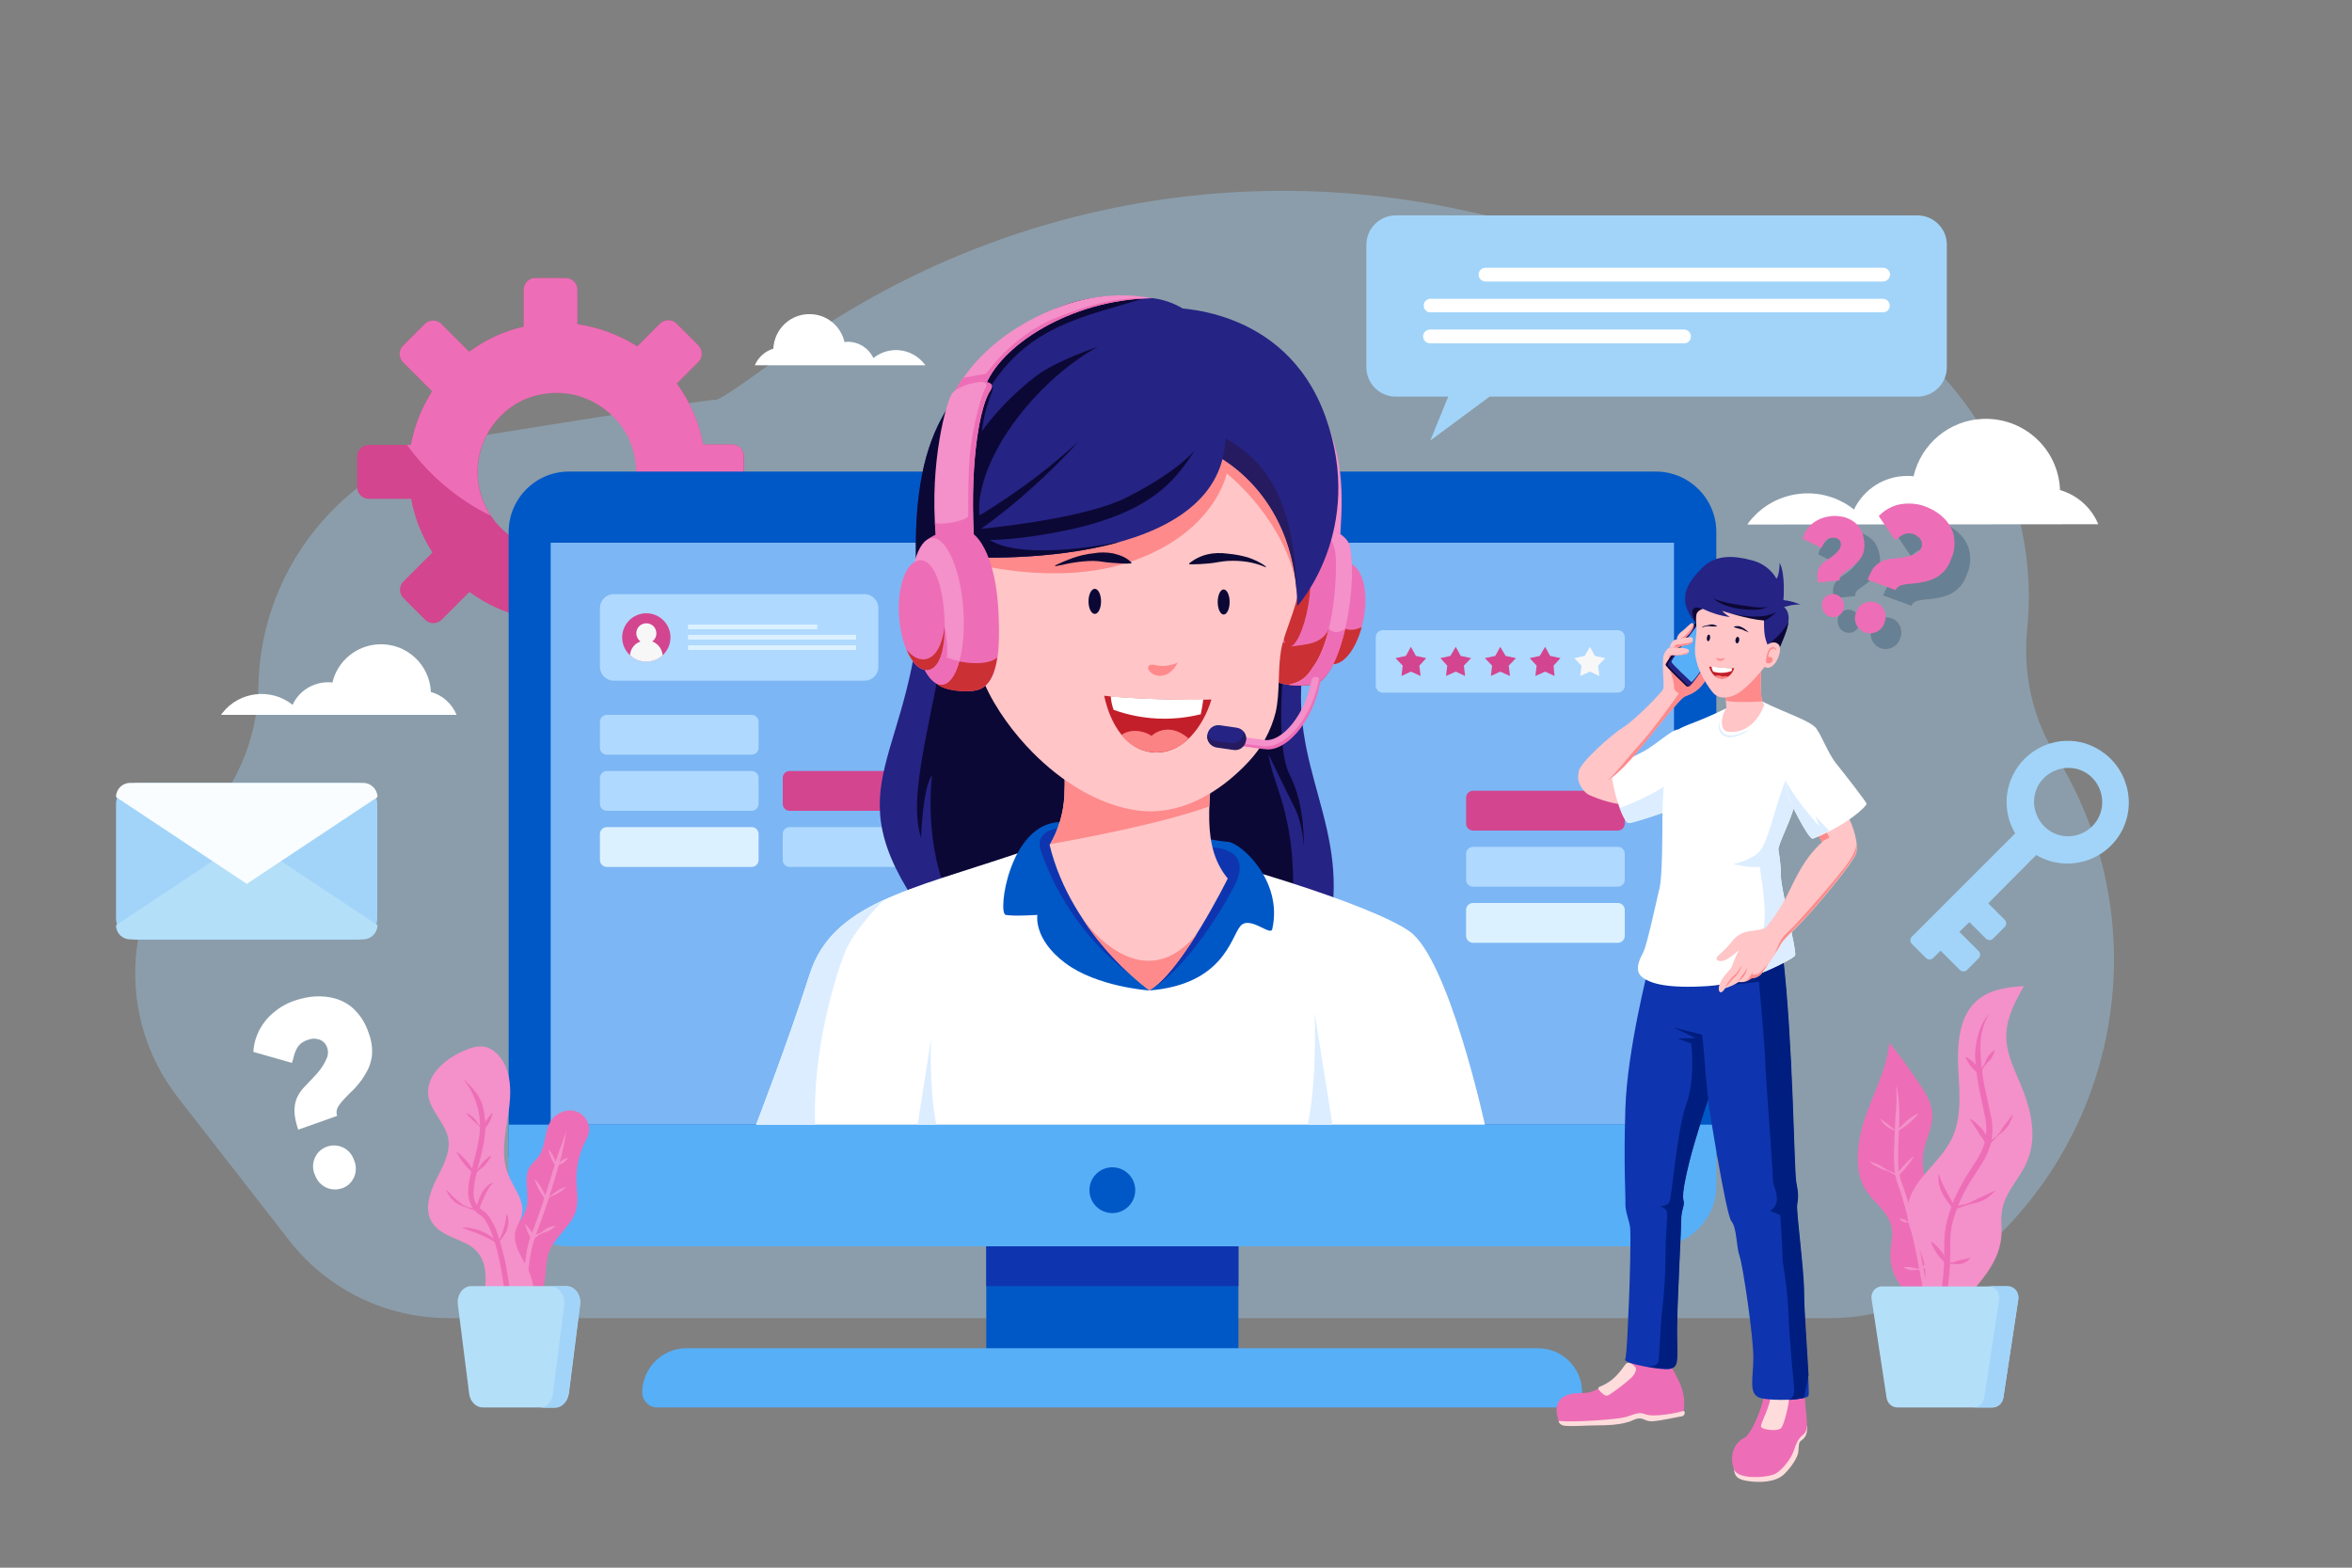 <?xml version="1.0" encoding="utf-8"?>
<!-- Generator: Adobe Illustrator 24.0.1, SVG Export Plug-In . SVG Version: 6.00 Build 0)  -->
<svg version="1.1" id="Layer_1" xmlns="http://www.w3.org/2000/svg" xmlns:xlink="http://www.w3.org/1999/xlink" x="0px" y="0px"
	 viewBox="0 0 750 500" style="enable-background:new 0 0 750 500;" xml:space="preserve">
<rect x="0" y="0" width="750" height="500" fill="#808080" stroke="none"/>
<style type="text/css">
	.st0{opacity:0.35;fill:#A2D4F9;enable-background:new    ;}
	.st1{fill:#FFFFFF;}
	.st2{fill:#D3458F;}
	.st3{fill:#ED6EB6;}
	.st4{fill:#0058C6;}
	.st5{fill:#0E35AF;}
	.st6{fill:#7DB6F4;}
	.st7{fill:#57AFF7;}
	.st8{fill:#AFD9FF;}
	.st9{fill:#F7F7F7;}
	.st10{fill:#DCF1FF;}
	.st11{fill:#252384;}
	.st12{fill:#0C0835;}
	.st13{fill:#DCEDFF;}
	.st14{fill:#FFC5C7;}
	.st15{fill:#FE8A8B;}
	.st16{fill:#F490CA;}
	.st17{fill:#CB3034;}
	.st18{fill:#C31F2A;}
	.st19{fill:#FB8384;}
	.st20{fill:#261B60;}
	.st21{fill:#FFDCDC;}
	.st22{fill:#001E7F;}
	.st23{opacity:0.25;}
	.st24{fill:#00264F;}
	.st25{fill:#B4DFF9;}
	.st26{fill:#A2D4F9;}
	.st27{fill:#FAFDFF;}
</style>
<title>bn_con3</title>
<g>
	<g id="OBJECTS">
		<path class="st0" d="M56.7,350l35.5,45.6c12.2,15.7,30.9,24.8,50.8,24.8h440.8c16.6,0,32.5-6.4,44.5-17.8l7.6-7.2
			c42.2-40.3,50.4-104.6,19.8-154.2l0,0c-7.5-12-10.7-26.2-9.3-40.3l0,0c5.3-52.6-29.6-100.9-81.3-112.2l-98.4-21.6
			c-75.8-16.6-155.1,0.3-217.6,46.4c-11.4,8.4-19.5,14-20.8,14c-2.5-0.1-40.5,6-76.9,11.8c-39.2,6.3-68.3,39.9-69,79.6l0,0
			c-0.3,17.1-7.4,33.3-19.7,45.2l0,0C39.1,287,36.5,324,56.7,350z"/>
		<path class="st1" d="M669.1,167.2c-2.2-5.3-6.7-9.3-12.2-10.9c-0.5-13.1-11.5-23.2-24.6-22.7c-10.6,0.4-19.7,7.9-22.1,18.3
			c-0.7-0.1-1.4-0.1-2.1-0.1c-7.2,0-13.8,4.2-16.9,10.7c-10.2-8.1-25.1-6.5-33.3,3.8c-0.2,0.3-0.5,0.6-0.7,1L669.1,167.2z"/>
		<path class="st1" d="M145.6,228c-1.5-3.6-4.5-6.3-8.2-7.3c-0.4-8.8-7.8-15.6-16.6-15.2c-7.1,0.3-13.2,5.3-14.8,12.2
			c-0.5-0.1-1-0.1-1.4-0.1c-4.8,0-9.3,2.8-11.3,7.2c-6.9-5.5-16.9-4.3-22.3,2.5c-0.2,0.2-0.3,0.4-0.5,0.7H145.6z"/>
		<path class="st1" d="M240.7,116.5c1.1-2.6,3.3-4.5,5.9-5.3c0.3-6.4,5.7-11.3,12-11c5.2,0.2,9.5,3.8,10.7,8.9c0.3,0,0.7-0.1,1-0.1
			c3.5,0,6.7,2,8.2,5.2c5-4,12.2-3.2,16.2,1.8c0.1,0.2,0.3,0.3,0.4,0.5L240.7,116.5z"/>
		<path class="st2" d="M237.2,155.3v-9.8c0-2-1.6-3.7-3.6-3.7c0,0,0,0,0,0h-9.4c-1.3-7.1-4.2-13.7-8.4-19.5l6.9-6.9
			c1.4-1.4,1.4-3.7,0-5.2c0,0,0,0,0,0l-7-7c-1.4-1.4-3.7-1.4-5.2,0c0,0,0,0,0,0l-7.3,7.3c-5.8-3.7-12.3-6.1-19.1-7.1V92.4
			c0-2-1.6-3.7-3.7-3.7l0,0h-9.8c-2,0-3.6,1.7-3.6,3.7v11.8c-6.3,1.4-12.2,4.2-17.4,8l-8.9-8.9c-1.4-1.4-3.7-1.4-5.2,0c0,0,0,0,0,0
			l-7,7c-1.4,1.4-1.4,3.7,0,5.2c0,0,0,0,0,0l9.3,9.3c-3.3,5.2-5.6,11-6.8,17.1h-13.4c-2,0-3.7,1.6-3.7,3.7l0,0v9.8
			c0,2,1.6,3.7,3.7,3.7h0h13.5c1.1,6.1,3.4,11.9,6.8,17.1l-9.3,9.3c-1.4,1.4-1.4,3.7,0,5.2c0,0,0,0,0,0l7,7c1.4,1.4,3.7,1.4,5.2,0
			c0,0,0,0,0,0l8.9-8.9c5.2,3.8,11.1,6.6,17.4,8v11.9c0,2,1.6,3.7,3.6,3.7c0,0,0,0,0,0h9.8c2,0,3.7-1.6,3.7-3.6c0,0,0,0,0,0v-11.1
			c6.8-0.9,13.3-3.4,19.1-7.1l7.3,7.3c1.4,1.4,3.7,1.4,5.2,0c0,0,0,0,0,0l7-7c1.4-1.4,1.4-3.7,0-5.2c0,0,0,0,0,0l-6.9-6.9
			c4.2-5.8,7.1-12.4,8.4-19.5h9.4C235.6,159,237.2,157.4,237.2,155.3C237.2,155.3,237.2,155.3,237.2,155.3z M199,164.1
			c-2.4,3.7-5.7,6.8-9.7,8.8c-2.1,1.1-4.4,1.9-6.7,2.4c-4.4,0.9-8.9,0.6-13.1-0.8c-1.9-0.6-3.8-1.5-5.5-2.7
			c-9.3-5.9-13.7-17.2-10.8-27.9c0.5-1.8,1.1-3.5,2-5.1c2-3.9,5.1-7.3,8.8-9.7c1.7-1.1,3.6-2,5.5-2.6c2.6-0.9,5.4-1.3,8.1-1.3
			c1.7,0,3.4,0.2,5,0.5c2.3,0.5,4.6,1.3,6.7,2.4c3.9,2.1,7.3,5.1,9.7,8.8C204.3,145.1,204.3,155.7,199,164.1L199,164.1z"/>
		<path class="st3" d="M233.6,141.8h-9.4c-1.3-7.1-4.2-13.7-8.4-19.5l6.9-6.9c1.4-1.4,1.4-3.7,0-5.2c0,0,0,0,0,0l-7-7
			c-1.4-1.4-3.7-1.4-5.2,0c0,0,0,0,0,0l-7.3,7.3c-5.8-3.7-12.3-6.1-19.1-7.1V92.4c0-2-1.6-3.7-3.7-3.7l0,0h-9.8
			c-2,0-3.6,1.7-3.6,3.7v11.8c-6.3,1.4-12.2,4.2-17.4,8l-8.9-8.9c-1.4-1.4-3.7-1.4-5.2,0c0,0,0,0,0,0l-7,7c-1.4,1.4-1.4,3.7,0,5.2
			c0,0,0,0,0,0l9.3,9.3c-3.3,5.2-5.6,11-6.8,17.1h-1.2c6.9,9.6,16.1,17.4,26.7,22.6c-0.5-0.8-1-1.5-1.4-2.3
			c-2.9-5.6-3.6-12.1-2-18.2c0.5-1.8,1.1-3.5,2-5.1c2-3.9,5.1-7.3,8.8-9.7c1.7-1.1,3.6-2,5.5-2.6c2.6-0.9,5.4-1.3,8.1-1.3
			c1.7,0,3.4,0.2,5,0.5c2.3,0.5,4.6,1.3,6.7,2.4c3.9,2.1,7.3,5.1,9.7,8.8c5.3,8.3,5.3,19,0,27.3c-1.9,3-4.4,5.5-7.4,7.5
			c11.2-0.6,22.2-3.8,31.9-9.4c0.3-1,0.5-2.1,0.7-3.1h4.2c3.1-2.2,6.1-4.6,8.8-7.2v-6.4C237.2,143.5,235.6,141.8,233.6,141.8
			C233.6,141.8,233.6,141.8,233.6,141.8z"/>
		<rect x="314.5" y="386.9" class="st4" width="80.4" height="52.5"/>
		<rect x="314.5" y="386.9" class="st5" width="80.4" height="23.3"/>
		<path class="st4" d="M181.4,150.4H528c10.6,0,19.3,8.6,19.3,19.3c0,0,0,0,0,0v199.3l0,0H162.2l0,0V169.7
			C162.2,159,170.8,150.4,181.4,150.4z"/>
		<rect x="175.6" y="173.1" class="st6" width="358.2" height="185.6"/>
		<path class="st7" d="M162.2,358.7h385.1l0,0v19.5c0,10.6-8.6,19.3-19.3,19.3l0,0H181.4c-10.6,0-19.3-8.6-19.3-19.3L162.2,358.7
			L162.2,358.7L162.2,358.7z"/>
		<circle class="st4" cx="354.7" cy="379.6" r="7.3"/>
		<path class="st7" d="M499.8,448.9H209.6c-2.7,0-4.8-2.2-4.8-4.8c0,0,0,0,0,0l0,0c0-7.8,6.4-14.1,14.1-14.1h271.5
			c7.8,0,14.1,6.3,14.1,14.1l0,0C504.6,446.8,502.5,448.9,499.8,448.9z"/>
		<path class="st8" d="M440.9,201h75c1.2,0,2.2,1,2.2,2.2v15.5c0,1.2-1,2.2-2.2,2.2h-75c-1.2,0-2.2-1-2.2-2.2v-15.5
			C438.7,202,439.7,201,440.9,201z"/>
		<polygon class="st2" points="449.9,214.2 446.9,215.6 447.3,212.3 445,209.9 448.3,209.2 449.9,206.3 451.5,209.2 454.8,209.9 
			452.6,212.3 453,215.6 		"/>
		<polygon class="st2" points="464.2,214.2 461.1,215.6 461.5,212.3 459.3,209.9 462.5,209.2 464.2,206.3 465.8,209.2 469.1,209.9 
			466.8,212.3 467.2,215.6 		"/>
		<polygon class="st2" points="478.4,214.2 475.4,215.6 475.8,212.3 473.5,209.9 476.8,209.2 478.4,206.3 480.1,209.2 483.4,209.9 
			481.1,212.3 481.5,215.6 		"/>
		<polygon class="st2" points="492.7,214.2 489.6,215.6 490,212.3 487.8,209.9 491,209.2 492.7,206.3 494.3,209.2 497.6,209.9 
			495.4,212.3 495.7,215.6 		"/>
		<polygon class="st9" points="507,214.2 503.9,215.6 504.3,212.3 502,209.9 505.3,209.2 507,206.3 508.6,209.2 511.9,209.9 
			509.6,212.3 510,215.6 		"/>
		<path class="st8" d="M195.7,189.5h80c2.4,0,4.4,2,4.4,4.4v18.8c0,2.4-2,4.4-4.4,4.4h-80c-2.4,0-4.4-2-4.4-4.4v-18.8
			C191.3,191.5,193.3,189.5,195.7,189.5z"/>
		<circle class="st2" cx="206.1" cy="203.3" r="7.7"/>
		<path class="st9" d="M200.9,209c2.9,2.7,7.5,2.7,10.4,0c-0.2-2-1.4-3.7-3.3-4.4c0.8-0.6,1.3-1.5,1.3-2.6c0-1.8-1.4-3.2-3.2-3.2
			s-3.2,1.4-3.2,3.2c0,1,0.5,1.9,1.3,2.6C202.3,205.3,201,207,200.9,209z"/>
		<rect x="219.4" y="199.2" class="st10" width="41.2" height="1.5"/>
		<rect x="219.4" y="202.5" class="st10" width="53.6" height="1.5"/>
		<rect x="219.4" y="205.8" class="st10" width="53.6" height="1.5"/>
		<path class="st8" d="M193.5,228h46.2c1.2,0,2.2,1,2.2,2.2v8.3c0,1.2-1,2.2-2.2,2.2h-46.2c-1.2,0-2.2-1-2.2-2.2v-8.3
			C191.3,229,192.3,228,193.5,228z"/>
		<path class="st8" d="M193.5,245.9h46.2c1.2,0,2.2,1,2.2,2.2v8.3c0,1.2-1,2.2-2.2,2.2h-46.2c-1.2,0-2.2-1-2.2-2.2v-8.3
			C191.3,246.9,192.3,245.9,193.5,245.9z"/>
		<path class="st10" d="M193.5,263.8h46.2c1.2,0,2.2,1,2.2,2.2v8.3c0,1.2-1,2.2-2.2,2.2h-46.2c-1.2,0-2.2-1-2.2-2.2V266
			C191.3,264.8,192.3,263.8,193.5,263.8z"/>
		<path class="st2" d="M251.8,245.9H298c1.2,0,2.2,1,2.2,2.2v8.3c0,1.2-1,2.2-2.2,2.2h-46.2c-1.2,0-2.2-1-2.2-2.2v-8.3
			C249.6,246.9,250.6,245.9,251.8,245.9z"/>
		<path class="st8" d="M251.8,263.8H298c1.2,0,2.2,1,2.2,2.2v8.3c0,1.2-1,2.2-2.2,2.2h-46.2c-1.2,0-2.2-1-2.2-2.2V266
			C249.6,264.8,250.6,263.8,251.8,263.8z"/>
		<path class="st2" d="M469.7,252.2h46.2c1.2,0,2.2,1,2.2,2.2v8.3c0,1.2-1,2.2-2.2,2.2h-46.2c-1.2,0-2.2-1-2.2-2.2v-8.3
			C467.5,253.2,468.5,252.2,469.7,252.2z"/>
		<path class="st8" d="M469.7,270.1h46.2c1.2,0,2.2,1,2.2,2.2v8.3c0,1.2-1,2.2-2.2,2.2h-46.2c-1.2,0-2.2-1-2.2-2.2v-8.3
			C467.5,271.1,468.5,270.1,469.7,270.1z"/>
		<path class="st10" d="M469.7,288h46.2c1.2,0,2.2,1,2.2,2.2v8.3c0,1.2-1,2.2-2.2,2.2h-46.2c-1.2,0-2.2-1-2.2-2.2v-8.3
			C467.5,289,468.5,288,469.7,288z"/>
		<path class="st11" d="M294,185.6c-2.3,57.7-29.1,63.6,0,105.2s129.5,26.9,131.2-4.6s-19.5-50.5-5.6-90S294,185.6,294,185.6z"/>
		<path class="st12" d="M301.5,200.9c-3.4,26.2-12.4,52.1-7.8,66.3c0,0,0.5-16,3.5-19.9c0,0-3,22.5,6.2,40.7s108.1,14.8,108.1,14.8
			s2-20,0-34.4c-2-14.4-5.9-20.1-7-27.8c0,0,6.1,12.6,8.5,17.4c2.4,4.8,2.7,11.9,2.7,11.9s0.6-12.9-4.4-22.7c-5-9.8-2-36.9-0.5-47.5
			s-69.7-23.1-77.5-18.8S301.5,200.9,301.5,200.9z"/>
		<path class="st1" d="M324.4,272.2c-34.4,11.6-59,16-66.2,38.5s-17.1,48-17.1,48h232.4c0,0-11.5-52.9-24.1-61.7s-61.9-23.5-77-26
			S324.4,272.2,324.4,272.2z"/>
		<path class="st13" d="M419.2,323.1c0,0,0.9,21.1-2.2,35.6h7.9L419.2,323.1z"/>
		<path class="st13" d="M296.9,331.4c0,0-0.7,16.2,1.7,27.3h-6L296.9,331.4z"/>
		<path class="st13" d="M269.2,304.3c3-8,12.7-17.3,12.7-17.3c-11.8,5.4-20,12.2-23.7,23.7c-7.1,22.5-17.1,48-17.1,48h18.8
			C259.1,334.8,266.2,312.2,269.2,304.3z"/>
		<path class="st4" d="M366.5,315.9c0,0-16.7-1.1-26.9-8.8s-8.8-15.3-8.8-15.3s-7.4,0.5-10.1,0s1.2-29.1,17.2-29.6
			s49.5,6.1,53.6,6.3s17.7,12.4,14.2,27.8c-0.5,2.5-7.2-4.5-10.2-0.9S390.1,314,366.5,315.9z"/>
		<path class="st5" d="M361,311.3c-13.5-10.1-23.6-24-29.1-39.9c-1.4-4.2,1-6.5,5.4-7.2L361,311.3z"/>
		<path class="st5" d="M367.4,315.4c11.8-7.5,22.6-26,25.9-32.2s3.4-12-6.6-13S367.4,315.4,367.4,315.4z"/>
		<path class="st14" d="M388.1,232.6c-3,24.4-4.8,37.5,3.4,47.6c0,0-14.6,29.6-25,35.6c0,0-24.9-17.8-31.8-46.3
			c2.8-4.8,4.4-10.1,4.7-15.6c0.5-9.3-0.8-25.5-0.8-25.5L388.1,232.6z"/>
		<path class="st15" d="M381.7,297.8c-15.2,18.4-30.9,2.9-36.7-5c5.8,8.9,13.1,16.7,21.5,23.1C371.3,313.1,377,305.4,381.7,297.8z"
			/>
		<path class="st15" d="M339.4,254c-0.3,5.3-1.8,10.5-4.4,15.2c11.3-2,35.5-6.6,50.6-12c0.2-6.7,1.3-14.7,2.5-24.5l-30.2-2.5
			l-19.3-1.3C338.8,231.3,339.9,245.5,339.4,254z"/>
		<path class="st16" d="M427.4,170.4c1-15.4,1.2-29.4-10.8-47.4s-9.5,29.5-9.3,30s10.6,20.6,10.6,20.6L427.4,170.4z"/>
		<path class="st3" d="M420.6,194.8c-1.5,8.9-0.5,16.2,3.8,16.9s8.9-5.9,10.5-14.7s-0.7-16.6-4.9-17.4S422.2,185.9,420.6,194.8z"/>
		<path class="st17" d="M429,200.5l-2.7,1.1l-2.6,7.3c0,0-0.4,0.9-1,2.1c0.5,0.4,1.1,0.7,1.7,0.8c3.8,0.6,7.9-4.5,9.8-11.8
			C430.9,201.6,429,200.5,429,200.5z"/>
		<path class="st3" d="M416.7,167.5c3.3-0.6,12.6,1.9,13.7,6.7c2.4,11-1.6,36.5-9,42.8c-2.7,2.3-10.1,1.8-12.8,1
			c-6.7-2.1-6.8-12.8-4.3-27.1S412.1,168.3,416.7,167.5z"/>
		<path class="st17" d="M429,200.5c-3.4,2.5-5.2,0-5.2,0c-2.3,4.9-6.6,4.9-12,5.7l-3-1.6c0,0-3,2.2-5.7,4.1c0.5,4.9,2.2,8.3,5.6,9.3
			c2.6,0.8,10.1,1.3,12.8-1C424.7,214.2,427.3,207.7,429,200.5z"/>
		<path class="st16" d="M430.4,174.2c-1.1-4.8-10.4-7.3-13.7-6.7c-0.3,0.1-0.6,0.1-0.8,0.2c6-0.4,9.2,3.8,9.9,8.6s0,26.8-7.1,36.4
			c-0.9,1.2-2.5,4.8-7.8,5.6c3.4,0.4,8.4,0.4,10.6-1.5C428.8,210.6,432.9,185.2,430.4,174.2z"/>
		<path class="st3" d="M429,200.5c-3.4,2.5-5.2,0-5.2,0l0,0c-1.1,4.7-2.8,9.2-5.1,12.3c-0.9,1.2-2.5,4.8-7.8,5.6
			c3.4,0.4,8.4,0.4,10.6-1.5C424.7,214.2,427.3,207.7,429,200.5z"/>
		<path class="st17" d="M417.2,192.9c-1.3,7.7-4.1,13.7-6.2,13.4s-2.7-6.9-1.3-14.7s4.1-13.7,6.2-13.4S418.5,185.1,417.2,192.9z"/>
		<path class="st14" d="M313.7,217.5c0.1,0.2,0.2,0.4,0.3,0.7c3.4,7.8,9.4,15.9,15.4,21.9c8.8,8.9,20.7,16.7,33.4,18.4
			c13.6,1.8,26.1-5.7,35.2-15.4c4.3-4.5,7.3-10,8.8-16c1.4-6.4,0.6-13.2,1.7-19.7c0.6-3.5,2-6.8,3.1-10.1
			c3.8-10.5,5.3-21.7,4.2-32.8c-0.5-4.6-1.3-11.1-3.8-15.1c-2.9-4.6-9.5-8.2-13.9-10.9c-14.3-8.9-33.2-12.2-49.4-7.1
			c-16.6,5.2-30.1,18.4-37.1,34.2c-3.3,7.5-5.3,14.8-3.6,22.9C310,198.4,309.7,207.8,313.7,217.5z"/>
		<path class="st15" d="M310.3,179.7c0,0,25.8,7.1,48.5,0s30.5-21.3,32.4-28.7c0,0,18.6,14.6,22.3,36.1c0,0,1.3-38.2-10.6-42.9
			s-36.7-11-39.4-8.5s-48.8,28.8-48.8,28.8L310.3,179.7z"/>
		<path class="st12" d="M336.5,180.3c1.9-0.9,3.8-1.7,5.8-2.4c2-0.7,4.1-1.2,6.2-1.4c2.1-0.4,4.3-0.4,6.5,0c3.1,0.8,4.3,1.5,5.8,2.9
			l-0.1,0.3c-1.1,0.1-2.1,0.1-3.2,0l-3-0.2c-2-0.1-3.9-0.6-5.9-0.6c-2,0-4,0.2-6,0.5c-2,0.3-4,0.8-6.1,1.2L336.5,180.3z"/>
		<path class="st12" d="M403.6,180.9c-1.9-0.8-3.9-1.4-5.9-1.7c-2-0.3-4-0.4-6.1-0.3c-2,0.1-4,0.6-6,0.8c-2.1,0.2-4.2,0.3-6.3,0.3
			l-0.1-0.3c1.7-1.4,3.7-2.4,5.9-2.9c2.1-0.5,4.4-0.5,6.5-0.2c2.2,0.2,4.3,0.6,6.4,1.2c2,0.7,4,1.6,5.7,2.9L403.6,180.9z"/>
		<ellipse class="st12" cx="349.1" cy="191.8" rx="2" ry="4"/>
		<ellipse class="st12" cx="390.2" cy="192" rx="1.9" ry="4"/>
		<path class="st15" d="M375.6,211c-0.5,1.5-1.6,2.8-2.9,3.7c-1.4,0.9-3.1,1.1-4.6,0.5c-2.4-1-3-3.8,0.2-3.1
			c1.2,0.3,2.5,0.4,3.8,0.2C372.8,212.2,375.4,211.8,375.6,211z"/>
		<path class="st18" d="M352.1,221.9c8.1,1.1,27.8,1.5,34.2,1.2c-2.6,8.7-9.1,17.2-17.9,16.9C359.3,239.7,354,231,352.1,221.9z"/>
		<path class="st19" d="M379,235.5c-6.8-5.8-11.8-0.8-11.8-0.8c-1.5-1.1-5.9-2.8-9.6-0.3c2,2.6,4.8,4.4,7.9,5.2c1,0.1,2,0.3,3,0.4
			C372.5,240,376.3,238.4,379,235.5z"/>
		<path class="st1" d="M354.2,222.1c0.1,1.5,0.4,2.9,0.9,4.3c8.9,3.2,18.6,3.7,27.8,1.4c0.3-1.5,0.6-3.1,0.8-4.7
			C376.2,223.3,362.1,222.9,354.2,222.1z"/>
		<path class="st16" d="M404.8,238.8c-0.6,0.1-1.3,0-1.9-0.1l-9.6-1.3l0.4-2.7l9.5,1.3c5.7,0.8,13.1-8.3,15-19
			c0.1-0.7,0.8-1.2,1.5-1.1l0,0c0.8,0.1,1.3,0.8,1.2,1.5c0,0,0,0,0,0C418.9,228.8,411.5,238.3,404.8,238.8z"/>
		<path class="st3" d="M420.6,216.3c0,0.1,0,0.2,0,0.3c-2,11.3-9.4,20.8-16.2,21.4c-0.6,0.1-1.3,0.1-1.9,0l-9.1-1.2l-0.1,0.8
			l9.6,1.3c0.6,0.1,1.3,0.1,1.9,0.1c6.7-0.5,14.1-10.1,16.2-21.4C421.1,217.1,420.9,216.7,420.6,216.3z"/>
		<path class="st11" d="M393.4,239l-5.5-0.8c-1.9-0.3-3.2-2-2.9-3.9c0,0,0,0,0,0l0,0c0.3-1.9,2-3.2,3.9-3c0,0,0,0,0,0l5.5,0.8
			c1.9,0.3,3.2,2,2.9,3.9c0,0,0,0,0,0l0,0C397.1,237.9,395.3,239.3,393.4,239C393.4,239,393.4,239,393.4,239z"/>
		<path class="st20" d="M396.5,233.4c0,0.2,0,0.5,0,0.7l0,0c-0.3,1.9-2,3.2-3.9,2.9l-4.8-0.6c-1.2-0.2-2.3-1-2.7-2.2
			c0,0.1,0,0.2-0.1,0.3l0,0c-0.3,1.9,1.1,3.6,2.9,3.9c0,0,0,0,0,0l5.5,0.8c1.9,0.3,3.6-1.1,3.9-2.9c0,0,0,0,0,0l0,0
			C397.5,235.1,397.2,234.1,396.5,233.4z"/>
		<path class="st11" d="M386,144.3c0,0,27.4,11.5,27.7,49c0,0,21.9-24.1,9-60.3s-50.1-34.8-50.1-34.8L386,144.3z"/>
		<path class="st20" d="M386,144.3c0,0,26.7,11.3,27.6,47.7v-0.6c-0.5-36.8-13.2-46.6-25.8-53.3l-3,2.1L386,144.3z"/>
		<path class="st11" d="M308.8,177.7c0,0,75.5,4.4,81.6-34S377,96.1,367.5,95.1s-28-3.1-43.8,12.2s-33.5,24.6-31.5,74.3L308.8,177.7
			z"/>
		<path class="st12" d="M307.2,167.3c3.3-1.8,6.6-3.7,9.8-5.8s6.3-4.2,9.4-6.4c6.2-4.5,12.1-9.3,17.7-14.5
			c-5.1,5.7-10.6,11.1-16.4,16.2c-2.9,2.6-5.8,5-8.9,7.4c-3,2.4-6.2,4.6-9.4,6.9L307.2,167.3z"/>
		<path class="st12" d="M350.1,110.6c-17.9,9.7-37.6,33-38,52.2c0,0-7.6-7-3.6-17.1s15.7-21.2,22.2-26S350.1,110.6,350.1,110.6z"/>
		<path class="st12" d="M313.3,169.4c-2.4-6.2-0.8-27.4,0-33.4s3-10.6,3.2-11.7s-0.3-1.5-0.3-1.5c12.5-19.2,30.1-21.9,48.1-27.5
			l-1-0.5c-10.1-0.8-25.9-0.7-39.6,12.6c-15.8,15.3-33.5,24.6-31.5,74.3l16.6-4c0,0,25.8,1.5,48.5-4.9
			C332.1,177.7,315.7,175.7,313.3,169.4z"/>
		<path class="st12" d="M381,143.6c-7.4,11.6-16.6,22.3-51.5,27.4c-23.3,3.4-27-1.4-27-1.4s40.7-2.7,57.1-11.1S381,143.6,381,143.6z
			"/>
		<path class="st16" d="M314,123.7c4.5-13.2,27.2-28.2,53.5-28.6c-9.8-1.8-19.9-0.9-29.2,2.6c-15.7,5.8-27,15.4-33.2,26.1
			C298.8,134.6,314,123.7,314,123.7z"/>
		<path class="st3" d="M336.9,101.3c-14.4,5.8-22.4,17.9-22.4,17.9c-0.7,0.1-7.3,1.3-7.4,1.3c-0.7,1.1-1.5,2.2-2.1,3.3
			c-0.2,0.4-0.4,0.7-0.6,1.1c2-0.1,5.1-0.3,5.9,0.1c0.7,0.1,1.4,0.1,2-0.2c1-0.7,1.6-1.1,1.6-1.1c4.5-13.2,27.2-28.2,53.5-28.6
			C358.6,95,351.3,95.5,336.9,101.3z"/>
		<path class="st16" d="M310.5,170.4c-1.2-24.6,2.2-41.4,5.3-45.9c3.1-4.6-9.6-2.6-12.2,1c-1.7,2.3-7.3,21.9-5.2,45.1
			S310.5,170.4,310.5,170.4z"/>
		<path class="st3" d="M313.5,121.8c1.1,0.4,1.4,1,0.6,2.2s-4,11.6-4.8,20.8s-0.4,18.8-0.6,19.9s-8.2,3.1-10.6,2
			c0.1,1.3,0.2,2.6,0.3,3.9c0.1,1.5,0.3,3,0.6,4.5c2.4,0.3,5.8,0.4,8.9,0.4c0.9-1.6,1.8-3.3,2.6-5c-1.2-24.6,2.2-41.4,5.3-45.9
			C317.1,122.6,315.7,121.8,313.5,121.8z"/>
		<path class="st3" d="M308.4,169.2c-3.2-1-12.8,0.6-14.3,5.3c-3.5,10.7-2.2,36.4,4.5,43.4c2.4,2.6,9.9,2.9,12.6,2.3
			c6.9-1.4,8-12,7.1-26.5S312.8,170.5,308.4,169.2z"/>
		<path class="st17" d="M298.5,217.9c2.4,2.6,9.9,2.9,12.6,2.3c4-0.8,6-4.6,6.9-10.5c-3.3,2.9-11.8,1.9-16.1,0
			c0,0,0.7-12.8-1.6-20.1c-2.5,5.6-4.7,11.4-6.5,17.3C294.9,211.7,296.5,215.7,298.5,217.9z"/>
		<path class="st16" d="M307.2,194.4c0.9,12.9-2.2,23.6-6.8,23.9s-9.1-9.9-10-22.8s2.2-23.6,6.8-23.9S306.3,181.5,307.2,194.4z"/>
		<path class="st3" d="M301.3,199.9c0,0-5.9,0.7-8.2,9.7c1.9,5.5,4.6,9,7.3,8.8c2.4-0.2,4.3-3,5.5-7.5c-1.4-0.3-2.7-0.7-4-1.2
			C301.9,209.7,302.5,207.6,301.3,199.9z"/>
		<path class="st3" d="M301.1,196c0.7,9.7-1.1,17.4-5.4,17.7s-8.3-7.3-9-17s2.3-17.7,6.6-18S300.5,186.3,301.1,196z"/>
		<path class="st17" d="M294.7,210.3c-2,0.1-3.9-1-5.6-3.1c1.7,4.1,4.1,6.6,6.6,6.5c3.7-0.3,5.5-6,5.5-13.7
			C300.4,206,298.2,210,294.7,210.3z"/>
		<path class="st14" d="M503.4,246.5c-0.9,3.3,1.9,6.2,2.9,6.8s7.1,3.1,11,3.2s9.5-8,7.5-8.9s-16.1-1.9-17.6-1.9
			C505.8,245.7,504.6,246,503.4,246.5z"/>
		<path class="st1" d="M513.6,244.8c1,9.9,4.4,17.5,5.6,17.7s13.5-4,16.9-5.5c3.4-1.5,0.8-24.7-1.3-24.3s-6.9,4.9-10.8,7
			S513.6,244.8,513.6,244.8z"/>
		<path class="st13" d="M533,248.9c-1.3,2-11.2,7-16.5,8.8c1.1,2.9,2.2,4.7,2.8,4.8c1,0.1,10.2-2.9,14.9-4.7
			C534,254.8,533.6,251.9,533,248.9z"/>
		<path class="st14" d="M503.4,246.1c-0.4,3.9,3.1,4.5,7.4,3.5c4.3-1,11.9-10.5,15.3-14.8s9.7-11.9,10.9-12.6s4-1,6.6-4.9
			s0.1-11.9-0.9-12.9s-10.7,2.2-11.9,3.9s0,10.3-0.4,11.4s-9.1,10-12.7,12.2S503.7,243.3,503.4,246.1z"/>
		<path class="st15" d="M537.4,210.8c1.2-0.5,1.6-3,0.9-2.6s-1.9,0.4-3.6,0.4c-0.8,0-1.5,0-2.3-0.2c-0.1,0.7-0.2,1.3-0.3,2
			C532,210.4,536.2,211.3,537.4,210.8z"/>
		<path class="st15" d="M544.7,211.4c-0.6-1.3-1-2.2-1-2.2l-6.9,6.2c-1.2-1.1-2.4-2-3.7-2.9l-0.7,1c0.9,2,1.4,4.2,1.5,6.4
			c0,0,0.9,1.1,1.5,1.2c0,0-7.7,11-12.6,16.4s-8.2,10-10.4,11.5c4.4-2.4,10.7-10.3,13.7-14.1c3.4-4.3,9.7-11.9,10.9-12.6
			s4-1,6.6-4.9C544.5,215.4,544.9,213.4,544.7,211.4z"/>
		<path class="st12" d="M531.1,212c0,0.6,6,6.2,6.7,6.9c0.2,0.1,0.5,0.1,0.7,0c1.8-1.5,10.3-15.1,10.4-15.5s-4.5-5.1-5.9-6.4
			c-0.4-0.1-0.8-0.1-1.2,0.1C540.2,199.3,531.1,211.2,531.1,212z"/>
		<path class="st11" d="M531.8,212c0,0.6,6,6.2,6.7,6.9s10.9-15,11.1-15.5s-5-5-6.5-6.3c-0.2-0.2-0.5-0.1-0.6,0c0,0,0,0,0,0
			C540.9,199.3,531.8,211.2,531.8,212z"/>
		<path class="st7" d="M533,211.1c0,0.6,5.7,5.8,6.3,6.4s10.2-14,10.4-14.6s-4.7-4.7-6-5.9c-0.2-0.2-0.4-0.1-0.6,0c0,0,0,0,0,0
			C541.4,199.2,532.9,210.3,533,211.1z"/>
		<path class="st14" d="M537.4,203.4c1.1-0.9,2-2,2.6-3.3c0.2-0.7,0.1-1.3-0.4-1.4s-2.3,2-3.2,2.6s-2,2-1.6,2.9s2.2,0.5,2.4,0.4
			S537.4,203.4,537.4,203.4z"/>
		<path class="st15" d="M539.9,198.8c0.3,0.8-2,3.9-3.9,4.8l0.6,0.8l0.7-0.2c0.1-0.3,0.1-0.6,0.1-0.8c1.1-0.9,2-2,2.6-3.3
			C540.1,199.7,540.1,199.2,539.9,198.8z"/>
		<path class="st14" d="M534.8,206.6c1.8-0.9,3.1-0.8,4.1-1.2s1.2-1.8,0.6-2.1s-4.5,0.4-5.5,0.8s-1.7,2.5-1.7,2.5L534.8,206.6z"/>
		<path class="st15" d="M535.7,205.5c-0.4,0.1-0.9,0.1-1.3,0c0,0.4-0.4,0.6-0.8,1.1h1.3c1.8-0.9,3.1-0.8,4.1-1.2
			c0.4-0.2,0.7-0.6,0.8-1C539.3,205.2,536.7,205.3,535.7,205.5z"/>
		<path class="st14" d="M530.8,208.2c0.8,1.3,5.3,0.7,6.3,0.6s1.5-0.7,1.5-1.3c-0.1-1.2-6-1-6.5-0.8S530.8,208.2,530.8,208.2z"/>
		<path class="st15" d="M538.5,207.8c-1.1,0.7-2.4,1.1-3.8,1.1c-0.8,0.1-1.6,0.1-2.4,0c1.6,0.2,3.2,0.1,4.7-0.1
			C537.6,208.7,538.2,208.3,538.5,207.8z"/>
		<path class="st21" d="M552.9,468.6c0.3,2.4,1.2,3.3,4.7,3.8s8.6,0.4,11.3-2.2s4.3-5.6,4.5-6.9s0.1-2.7,0.5-3.4s2.6-1.1,2.3-4.9
			S552.9,468.6,552.9,468.6z"/>
		<path class="st3" d="M575.5,445.8c-0.4-5.3-13-3.3-13-1.1s-3,11-5.9,13.7l0,0c-3.8,1.7-5.2,6-3.7,10.2c1.3,3.5,11,2.7,13.3,1.4
			s4.9-4.9,5.6-6.8l0,0c0.5-1.1,0.8-2.8,1.9-4.3s1.8-1.2,2.3-2.9S575.9,451.1,575.5,445.8z"/>
		<path class="st21" d="M564.7,445.6c-1.2,5.5-3.8,9-3,9.7s5.5,1.4,6.4,0s2.4-7.3,2.4-9.7S564.7,445.6,564.7,445.6z"/>
		<path class="st3" d="M536.9,450.1c0.5-3.4-0.1-6.8-1.7-9.9c-2-4-1.9-4.3-4.2-4.7s-10.8-1.6-10.8-1.6c-1.3,2.9-3.6,5.3-6.4,6.7
			c-5,2.7-6,3.7-9.3,3.7s-10.3,0.4-7.5,8.9c0,0,2.3,1,7.9,0.9s11.4-0.5,13.5-1.3s4.2-1.2,5.4-0.7s5.3,0.3,7.5,0
			C533.3,451.8,535.2,451,536.9,450.1z"/>
		<path class="st21" d="M510.1,442.3c-0.3,0.1-0.5,0.4-0.4,0.7c0,0.1,0,0.1,0.1,0.2c0.7,1,2.1,2.2,2.8,1.9c0.9-0.3,5.2-3.5,7.4-5.5
			c1-0.9,2.1-2.6,1.5-3.5s-2.1-1.8-2.8-1.3s-1.9,2.9-4.5,5.1C513,440.9,511.6,441.7,510.1,442.3z"/>
		<path class="st21" d="M497,453.2c5.6,0.5,18.5-0.5,21.2-1.2s4.1-1.9,6.6-0.9s10.3-0.5,11.6-1s0.9,1.5,0,1.6s-6.5,1.4-9.4,1.6
			s-3-1.9-6.4-0.3s-9,1.6-11.5,1.6s-9.5,0.5-10.8,0S497,453.2,497,453.2z"/>
		<path class="st5" d="M561.4,445.9c3.8,1,14.8,0.7,15.3-0.8s-1.5-25.2-1.5-32.7s-2.6-26.2-2.2-28.2s0.4-3.6-0.3-7.1
			s-1-44.8-4.3-72.6l-42.7,4c0,0-6.8,26.3-7.4,44.9s0.1,27.6,0,30.3s1.2,5.5,1.5,7.7s-0.1,18.5-0.4,24.3s-0.6,16.6-1.2,17.9
			s12.9,3.8,14.7,2.9s1.8-1.1,1.8-10.6s1.3-32.3,1.3-36.3s1.3-4.8,0.7-6.8s1.5-11.1,3.5-17.9s4.4-14.1,4.4-14.1s5.7,36.5,7.5,38.7
			s1.5,7.9,2.6,11.1s4.4,25.6,4.4,32.3S557.4,444.8,561.4,445.9z"/>
		<path class="st22" d="M570.5,446.5c1.6-0.1,3.2-0.3,4.7-0.6c0.5-2,0.9-4.4,1.5-7.3c-0.4-8-1.4-21-1.4-26.3
			c0-7.5-2.6-26.2-2.2-28.2s0.4-3.6-0.3-7.1s-1-44.8-4.3-72.6l-8.6,0.8l-25.2,9.5c8.8,0.1,17.5-0.4,26.2-1.6c0,0,2,22.3,2,25.5
			s2.4,34,2.4,36.8s1.1,3.6,1.3,6.7c0.2,1.7-0.7,3.3-2.2,4.1c0,0,3.3,1.1,3.3,1.6s0.7,9.4,0.7,12.8s1.5,8.1,1.9,18.4
			s1.8,22.5,1.8,23.8S572.2,445.6,570.5,446.5z"/>
		<path class="st22" d="M542.8,330l-9.2-2.3l7.1,3.4l-5.8,0.1l4.4,1.6c0,0,1.4,11.4-1.5,19.1c-3.1,8.4-4.6,29.9-5.5,31.5
			s-3.4,1.3-3.4,1.3s2.6,0.3,2.7,2.2s-0.5,7.3-0.5,12.9c0,6.2-0.4,12.3-1.1,18.5c-0.5,3.8-0.8,13.2-1.1,15.6s-4,1.9-4,1.9l0,0
			c1.8,0.3,3.6,0.6,5.4,0.7c5.7,0.5,4.5-1.6,4.5-12.7c0.1-10.3,1.3-30.7,1.3-34.4c0-4,1.3-4.8,0.7-6.8s1.5-11.1,3.5-17.9
			s4.4-14.1,4.4-14.1s-1-9.3-1.1-11.5S542.8,330,542.8,330z"/>
		<path class="st1" d="M550.5,225.9c-9.9,4.8-11.4,4.6-15.7,6.9s-4.7,25.3-4.7,28.9s0,17.7-0.9,21.5s-4,18.1-5.1,20.3
			s-3.2,5.9-0.5,8.1s8.3,3.7,21.1,2.9s27-8.6,27.7-9.7s-4.5-21.2-4.5-25.1c0-2.8-0.3-5.7-0.8-8.5c-0.3-1.8,4.4-10.1,5.4-15.5
			c1-5.3,7.9-20.1,7-22.8s-10.8-5.7-17.4-9.1S550.5,225.9,550.5,225.9z"/>
		<path class="st13" d="M548.2,229.8c0,0.6,0,1.2,0.1,1.7c0.1,0.6,0.3,1.1,0.6,1.6c0.6,0.9,1.6,1.5,2.8,1.5c1.1,0,2.3-0.2,3.3-0.7
			c1.1-0.4,2.1-0.9,3.2-1.4c-0.5,0.3-1,0.7-1.5,1s-1,0.6-1.6,0.8c-1.1,0.5-2.3,0.8-3.5,0.8h-0.5l-0.5-0.1c-0.9-0.2-1.7-0.8-2.2-1.7
			C548,232.2,547.9,231,548.2,229.8z"/>
		<path class="st13" d="M572.4,304.7c0.7-1.1-4.5-21.2-4.5-25.1c0-2.8-0.3-5.7-0.8-8.5c-0.3-1.8,4.4-10.1,5.4-15.5
			c0.3-1.2,0.6-2.4,1-3.5l-4.1-3.2c-3,7-5.5,19.3-8.1,22.4s-8.6,4.3-8.6,4.3s5.8,1.4,8.4,0.8c0,0,1.9,10.8,1.6,16.2
			s-1.4,13.4-1.6,14.5c0,0.4-0.1,1.8-0.1,3.5C567.3,308,572,305.3,572.4,304.7z"/>
		<path class="st14" d="M561.6,214c-0.3,5.7-0.2,9.6,1,10.7c0,0-2.9,9.5-11.5,8.7c-2.9-0.3-2.3-5.2-0.6-7.5l-0.4-7L561.6,214z"/>
		<path class="st15" d="M562,223.7L562,223.7c-0.6-1.8-0.6-5.2-0.4-9.7l-11.5,4.9l0.2,4.5l0,0C552.3,224.3,562,223.7,562,223.7z"/>
		<path class="st14" d="M589.1,260.2c1.7,2.6,3.8,9.2,2.7,12.2s-12.2,16.4-17.1,21.5s-6,5.8-6.9,7.5s-5.3,8.4-6.4,9.5
			c-0.8,0.7-1.9,1.1-2.9,1.1c-1.1,1-2.6,1.4-4.1,1.2c-1.3,0.9-2.8,1.5-4.3,2c0,0-0.7,1.2-1.3,1.3s-1.3-1.1,0-3.6s3.2-3.5,3.6-5.1
			c0.6-1.6,1.3-3.2,2.1-4.8c0,0-3.4,3.3-5.4,3.5s-2.2-1-1-1.9c1.5-1.3,2.9-2.7,4.1-4.2c1.3-1.9,3.4-3.1,5.7-3.4
			c2.5-0.3,4.3-0.6,5-1.1s4.3-5.1,6.9-10.2s5.1-11.5,11.2-17.1l-2.2-4.4L589.1,260.2z"/>
		<path class="st15" d="M550.2,314.9c0.6-1.4,1.5-2.6,2.6-3.6l0.4-0.4c0.1-0.1,0.3-0.3,0.4-0.3c0.2-0.3,0.4-0.6,0.6-0.9
			c0.4-0.6,0.8-1.3,1.2-1.9c-0.2,0.7-0.5,1.4-0.9,2.1c-0.2,0.3-0.4,0.7-0.6,1c-0.1,0.1-0.3,0.3-0.4,0.4l-0.4,0.4
			c-0.5,0.5-1,1-1.5,1.6S550.6,314.4,550.2,314.9z"/>
		<path class="st15" d="M554.4,312.8c0.4-0.7,0.9-1.4,1.4-2s0.9-1.3,1.3-2.1c-0.1,0.9-0.4,1.7-0.9,2.4
			C555.8,311.8,555.2,312.3,554.4,312.8z"/>
		<path class="st15" d="M556.4,313.1c0.7-0.2,1.4-0.6,2-1c1.1-0.1,2.1-0.5,2.9-1.2c0.9-1.1,1.8-2.2,2.5-3.4c0,0-1.3,1.3-2.2,2.3
			c-0.7,0.9-1.8,1.2-2.9,1l0.3-1.3C559.2,309.4,557.8,312.4,556.4,313.1z"/>
		<path class="st15" d="M592,269.1c-0.2,1.3-0.2,2.2-2.3,5.5c-2.3,3.7-16,19.3-19,22.1s-2.9,3.1-4.8,7.6c0.8-1.3,1.5-2.4,1.8-3
			c0.9-1.6,2-2.5,6.9-7.5s15.9-18.5,17.1-21.5C592,271.3,592.1,270.2,592,269.1z"/>
		<path class="st15" d="M582.5,265.5l0.9,1.7c-0.9,0.3-1.8,0.8-2.5,1.4l-1.7-3.4L582.5,265.5z"/>
		<path class="st1" d="M571.1,256.2c-2.3-5.1-2.7-13.5,0-17.9s7.3-6,8.3-5.4s3.5,7.4,6.1,10.6s9.5,12.1,9.7,12.8s-6,6.8-17.1,11.2
			C576.8,268,571.1,256.2,571.1,256.2z"/>
		<path class="st13" d="M578.8,260.2l1.5,3.5c0,0-7.8-8.5-10.9-14.8c0.2,2.5,0.8,5,1.7,7.3c0,0,5.7,11.8,7,11.2
			c1.9-0.8,3.6-1.6,5.2-2.4L578.8,260.2z"/>
		<path class="st11" d="M567.5,206.5c2-4.9,4.5-10.1,1.4-12.9c0,0,3.5-1.1,5.3-0.7c-1.7-0.8-3.6-1.3-5.5-1.5c0,0,0.7-8.3-1.2-11.9
			c0,0,0,3.6-1,5.1c-1.7-3-4.6-5.1-7.9-5.9c-5.9-1.6-11.7-1.8-15.8,2.4s-8.9,9.6-2,17.7c5.1,5.9,12.3,9.7,20,10.8
			C564.7,210.2,567.5,206.5,567.5,206.5z"/>
		<path class="st12" d="M546.4,190.9c1.4,0.6,2.8,1,4.2,1.3c1.4,0.3,2.9,0.6,4.3,0.8s2.9,0.4,4.4,0.6c1.5,0.2,3,0.2,4.4,0
			c-1.4,0.6-2.9,0.9-4.5,0.9c-1.5,0-3-0.1-4.5-0.3c-1.5-0.2-3-0.6-4.4-1.1C548.9,192.6,547.5,191.9,546.4,190.9z"/>
		<path class="st12" d="M562.4,198c1.6-0.4,4.2-2.9,4.2-2.9s-2.7,1.9-8.3,1.5c-3.1-0.2-6.2-0.7-9.3-1.5c0,0,5.8,3.4,7.9,3.9
			S562.4,198,562.4,198z"/>
		<path class="st12" d="M542.9,194.3c-2.6-1.3-3.3,0-3.3,1.1c0.2,1.2,0.6,2.4,1.2,3.4L542.9,194.3z"/>
		<path class="st12" d="M570.3,198.4c-2.1,4.1-6.7,7.3-6.7,7.3s-1.8,2.4,0.2,3.4c0.1,0,0.2,0.1,0.3,0.1c1.3-0.6,2.5-1.5,3.4-2.6
			C568.7,203.7,570,200.8,570.3,198.4z"/>
		<path class="st14" d="M563.6,205.6c0,0,2.1-1.6,3.6,0s-1.3,8.9-4.5,7.1c0,0-5.3,6.8-9,8.7s-6.2,1-7.4-0.4s-5.4-7-5.8-13
			c-0.1-2.1,0.5-6.3,0.5-7.2s-0.5-4.4,0.2-5.4c0.4-0.6,1.1-1,1.8-1.2c2.7,1.3,5.6,2.2,8.6,2.6c-0.9-0.6-1.8-1.2-2.5-2
			c0,0,7.9,2.7,13.4,3.1c0,1.5,0,3,0.2,4.5C562.9,203.6,563.2,204.6,563.6,205.6z"/>
		<path class="st15" d="M566.5,207.6c-0.2-1.3-1.3-1.6-2.2-0.7s-1.3,4-1.1,4.4s1.7,0.4,2-0.5s-0.5-1.5-1.3-1.2
			c-0.1-0.8,0.2-1.6,0.6-2.2c0.8-0.9,1.4-0.5,1.6-0.3S566.5,207.6,566.5,207.6z"/>
		<path class="st12" d="M557.6,201.7c-0.3-0.3-0.6-0.6-1-0.9c-0.3-0.3-0.7-0.5-1.1-0.7c-0.4-0.2-0.8-0.4-1.3-0.4
			c-0.4,0-0.9,0-1.3,0.2v0.1c0.2,0.1,0.4,0.2,0.6,0.2l0.6,0.2c0.4,0.1,0.8,0.2,1.2,0.3c0.4,0.1,0.8,0.3,1.1,0.5
			C556.9,201.3,557.2,201.6,557.6,201.7L557.6,201.7z"/>
		<path class="st12" d="M542.6,200.2c0.4-0.2,0.8-0.3,1.2-0.4c0.4-0.1,0.8-0.1,1.2-0.1c0.4,0,0.8,0.1,1.2,0.1s0.8,0,1.3,0v-0.1
			c-0.4-0.3-0.8-0.4-1.2-0.5c-0.4-0.1-0.9,0-1.3,0.1c-0.4,0.1-0.9,0.2-1.3,0.3C543.3,199.6,542.9,199.9,542.6,200.2L542.6,200.2z"/>
		<path class="st12" d="M553.4,204.1c0.1-0.6,0.4-1,0.7-1s0.6,0.5,0.5,1.1s-0.4,1-0.7,1S553.3,204.7,553.4,204.1z"/>
		<path class="st12" d="M544.3,203.4c0.1-0.6,0.3-1,0.6-1s0.5,0.5,0.4,1.1s-0.3,1-0.6,1S544.2,204,544.3,203.4z"/>
		<path class="st15" d="M550.1,209.7c-0.9,0.6-2,0.6-2.8,0c0,0.4,0.3,0.8,0.7,1c0.4,0.1,0.9,0.1,1.3-0.1
			C549.7,210.5,549.8,210.1,550.1,209.7z"/>
		<path class="st18" d="M553,213.1c-2.7,0-5.3-0.2-8-0.5c0.5,1.9,1.9,3.8,4,3.8C551,216.5,552.5,214.8,553,213.1z"/>
		<path class="st19" d="M551.1,215.8c-0.6-0.2-1.2-0.2-1.8,0c-0.7-0.4-1.6-0.5-2.5-0.2c0.6,0.6,1.5,0.9,2.3,0.9
			C549.8,216.5,550.5,216.2,551.1,215.8z"/>
		<path class="st1" d="M546.3,214.2c1.9,0.6,4,0.5,5.9-0.2c0-0.3,0.1-0.6,0.1-0.9c-1.9,0-4.9-0.3-6.5-0.5
			C545.8,213.2,546,213.7,546.3,214.2z"/>
		<g class="st23">
			<path class="st24" d="M600.5,189.9c0.4-1,0.9-2,1.4-3c0.6-1,1.4-1.8,2.3-2.4c1.2-0.7,2.6-1.2,4-1.3c0.5-0.1,1.2-0.1,2.2-0.2
				c1-0.1,2-0.3,2.9-0.5c0.9-0.2,1.9-0.5,2.7-1c0.8-0.4,1.4-1.1,1.7-1.9c0.2-0.5,0.2-1.1,0.1-1.7c-0.2-0.6-0.5-1.1-0.9-1.5
				c-0.5-0.4-1-0.8-1.6-1c-0.8-0.3-1.7-0.4-2.5-0.2c-0.7,0.2-1.4,0.5-2,1c-0.6,0.4-1.1,0.8-1.5,1.1l-5.2-7.7c1.2-1.3,2.7-2.3,4.3-3
				c1.6-0.7,3.4-1,5.2-1c1.9,0,3.8,0.3,5.5,1c1.5,0.6,2.9,1.3,4.2,2.3c1.3,1,2.5,2.2,3.3,3.5c0.9,1.4,1.5,3,1.6,4.7
				c0.2,2-0.1,4-0.9,5.9c-0.3,0.9-0.7,1.7-1.2,2.6c-0.5,0.8-1,1.5-1.7,2.1c-0.7,0.6-1.4,1.2-2.2,1.6c-0.9,0.5-1.9,0.8-2.9,1.1
				c-1.4,0.3-2.8,0.6-4.2,0.7c-1.2,0.1-2.4,0.2-3.6,0.5c-0.9,0.2-1.7,0.8-2,1.6L600.5,189.9z M596.8,200.5l0.2-0.5
				c0.9-2.5,3.7-3.7,6.2-2.8c0,0,0,0,0,0l0,0c2.5,0.9,3.7,3.7,2.8,6.2l-0.2,0.5c-0.9,2.5-3.7,3.7-6.2,2.8l0,0
				C597.1,205.7,595.9,203,596.8,200.5z"/>
			<path class="st24" d="M584.7,190.8c-0.1-0.8-0.2-1.6-0.2-2.4c0-0.8,0.2-1.6,0.6-2.3c0.5-0.9,1.2-1.7,2.1-2.2
				c0.3-0.2,0.7-0.5,1.3-0.9c0.6-0.4,1.2-0.9,1.7-1.3c0.5-0.5,1-1,1.4-1.6c0.3-0.5,0.5-1.2,0.4-1.8c-0.1-0.4-0.2-0.8-0.5-1.1
				c-0.3-0.3-0.7-0.5-1.1-0.6c-0.4-0.1-0.9-0.1-1.4-0.1c-0.6,0.1-1.2,0.3-1.7,0.8c-0.4,0.4-0.7,0.8-0.9,1.3
				c-0.2,0.5-0.4,0.9-0.6,1.2l-6-3c0.3-1.2,0.9-2.4,1.7-3.4c0.8-1,1.8-1.8,2.9-2.4c1.2-0.7,2.5-1.1,3.9-1.3c1.2-0.2,2.3-0.2,3.5,0
				c1.2,0.1,2.3,0.5,3.4,1.1c1.1,0.6,2,1.4,2.7,2.4c0.8,1.2,1.3,2.6,1.5,4.1c0.1,0.7,0.2,1.4,0.1,2.1c0,0.7-0.1,1.3-0.3,1.9
				c-0.2,0.6-0.5,1.2-0.9,1.8c-0.4,0.6-0.9,1.2-1.5,1.7c-0.8,0.7-1.6,1.3-2.4,1.9c-0.7,0.5-1.5,1-2.1,1.6c-0.5,0.4-0.8,1.1-0.7,1.8
				L584.7,190.8z M586.1,198.9l-0.1-0.4c-0.3-1.9,1-3.7,2.9-4c0,0,0,0,0,0l0,0c1.9-0.3,3.7,1,4,2.9c0,0,0,0,0,0l0.1,0.4
				c0.3,1.9-1,3.7-2.9,4c0,0,0,0,0,0l0,0C588.2,202.1,586.4,200.8,586.1,198.9C586.1,198.9,586.1,198.9,586.1,198.9z"/>
		</g>
		<path class="st3" d="M595.5,184.9c0.4-1,0.9-2,1.4-3c0.6-1,1.4-1.8,2.3-2.4c1.2-0.7,2.6-1.2,4-1.3c0.5-0.1,1.2-0.1,2.2-0.2
			c1-0.1,2-0.3,2.9-0.5c0.9-0.2,1.9-0.5,2.7-1c0.8-0.4,1.4-1.1,1.7-1.9c0.2-0.5,0.2-1.1,0.1-1.7c-0.2-0.6-0.5-1.1-0.9-1.5
			c-0.5-0.4-1-0.8-1.6-1c-0.8-0.3-1.7-0.4-2.5-0.2c-0.7,0.2-1.4,0.5-2,1c-0.6,0.4-1.1,0.8-1.5,1.1l-5.2-7.7c1.2-1.3,2.7-2.3,4.3-3
			c1.6-0.7,3.4-1,5.2-1c1.9,0,3.8,0.3,5.5,1c1.5,0.6,2.9,1.3,4.2,2.3c1.3,1,2.5,2.2,3.3,3.5c0.9,1.4,1.5,3,1.6,4.7
			c0.2,2-0.1,4-0.9,5.9c-0.3,0.9-0.7,1.7-1.2,2.6c-0.5,0.8-1,1.5-1.7,2.1c-0.7,0.6-1.4,1.2-2.2,1.6c-0.9,0.5-1.9,0.8-2.9,1.1
			c-1.4,0.3-2.8,0.6-4.2,0.7c-1.2,0.1-2.4,0.2-3.6,0.5c-0.9,0.2-1.7,0.8-2,1.6L595.5,184.9z M591.8,195.5l0.2-0.5
			c0.9-2.5,3.7-3.7,6.2-2.8c0,0,0,0,0,0l0,0c2.5,0.9,3.7,3.7,2.8,6.2l-0.2,0.5c-0.9,2.5-3.7,3.7-6.2,2.8l0,0
			C592.1,200.7,590.9,198,591.8,195.5z"/>
		<path class="st3" d="M579.7,185.8c-0.1-0.8-0.2-1.6-0.2-2.4c0-0.8,0.2-1.6,0.6-2.3c0.5-0.9,1.2-1.7,2.1-2.2
			c0.3-0.2,0.7-0.5,1.3-0.9c0.6-0.4,1.2-0.9,1.7-1.3c0.5-0.5,1-1,1.4-1.6c0.3-0.5,0.5-1.2,0.4-1.8c-0.1-0.4-0.2-0.8-0.5-1.1
			c-0.3-0.3-0.7-0.5-1.1-0.6c-0.4-0.1-0.9-0.1-1.4-0.1c-0.6,0.1-1.2,0.3-1.7,0.8c-0.4,0.4-0.7,0.8-0.9,1.3c-0.2,0.5-0.4,0.9-0.6,1.2
			l-6-3c0.3-1.2,0.9-2.4,1.7-3.4c0.8-1,1.8-1.8,2.9-2.4c1.2-0.7,2.5-1.1,3.9-1.3c1.2-0.2,2.3-0.2,3.5,0c1.2,0.1,2.3,0.5,3.4,1.1
			c1.1,0.6,2,1.4,2.7,2.4c0.8,1.2,1.3,2.6,1.5,4.1c0.1,0.7,0.2,1.4,0.1,2.1c0,0.7-0.1,1.3-0.3,1.9c-0.2,0.6-0.5,1.2-0.9,1.8
			c-0.4,0.6-0.9,1.2-1.5,1.7c-0.8,0.7-1.6,1.3-2.4,1.9c-0.7,0.5-1.5,1-2.1,1.6c-0.5,0.4-0.8,1.1-0.7,1.8L579.7,185.8z M581.1,193.9
			l-0.1-0.4c-0.3-1.9,1-3.7,2.9-4c0,0,0,0,0,0l0,0c1.9-0.3,3.7,1,4,2.9c0,0,0,0,0,0l0.1,0.4c0.3,1.9-1,3.7-2.9,4c0,0,0,0,0,0l0,0
			C583.2,197.1,581.4,195.8,581.1,193.9C581.1,193.9,581.1,193.9,581.1,193.9z"/>
		<path class="st3" d="M612,413.8c4.8,0,9-5,8.8-10.9c-0.1-3.8-0.6-7.6-1.7-11.3c-2.4-8.2-7.4-16.2-5.6-24.9
			c0.8-3.6,2.6-6.9,2.7-10.5s-1.8-7-3.7-9.9c-3.1-4.7-6.4-9.3-10-13.7c-0.9,8.2-4.8,15.5-7.5,23.1s-4.1,17-0.3,23.5
			c2.8,4.6,8,7.4,8.6,13.2c0.3,2.4-0.4,4.7-0.5,7.1C602.4,406.3,606.6,412.8,612,413.8L612,413.8z"/>
		<path class="st16" d="M615.9,424.8l-2.1-9.8c-0.5-3.3-1.1-6.6-1.7-9.8c-1.2-6.5-2.6-13-4.4-19.4c-0.5-1.6-0.9-3.2-1.4-4.8
			c-0.3-0.8-0.5-1.6-0.8-2.4s-0.6-1.5-0.8-2.4c-0.4-1.7-0.7-3.4-0.7-5.1c-0.1-1.7-0.1-3.4,0-5c0.1-3.4,0.3-6.7,0.4-10
			c0.4-3.3,0.5-6.6,0.2-9.9c1,3.2,1,6.6,1.1,10c-0.1,3.3-0.3,6.6-0.4,10c0,1.6,0,3.3,0,4.9c0,1.6,0.3,3.2,0.7,4.8
			c0.2,0.7,0.5,1.5,0.8,2.3s0.5,1.6,0.8,2.4c0.5,1.6,1,3.2,1.4,4.8c1.8,6.4,3.2,13,4.4,19.5c0.6,3.3,1.2,6.6,1.7,9.9
			C615.4,418.1,615.7,421.5,615.9,424.8z"/>
		<path class="st16" d="M599.5,356.7c1,0.7,1.8,1.4,2.7,2c0.4,0.3,0.8,0.7,1.3,1.1c0.4,0.4,0.9,0.7,1.4,0.9h-0.2
			c0.5-0.5,1-1.1,1.6-1.6s1.1-1,1.6-1.5c1.1-1,2.4-1.8,3.7-2.5l0.1,0.1c-0.9,1.2-2,2.2-3.1,3.2c-0.6,0.5-1.2,0.9-1.8,1.3
			s-1.3,0.8-1.8,1.2l-0.1,0.1l-0.1,0c-0.5-0.3-1-0.6-1.5-0.8c-0.5-0.2-1-0.5-1.5-0.8C600.8,358.6,600,357.7,599.5,356.7L599.5,356.7
			z"/>
		<path class="st16" d="M596.1,370.3c0.8,0.3,1.6,0.6,2.3,0.9c0.8,0.3,1.5,0.7,2.2,1.2c0.7,0.5,1.4,0.9,2.2,1.2
			c0.8,0.3,1.6,0.6,2.4,0.8l-0.4,0.1c0.8-1,1.6-2.1,2.5-3c0.9-1,1.9-1.9,2.9-2.7l0.1,0.1c-0.7,1.1-1.5,2.2-2.3,3.2
			c-0.8,1-1.7,2-2.7,2.9l-0.2,0.2l-0.2-0.1c-0.8-0.4-1.5-0.9-2.2-1.2c-0.8-0.4-1.5-0.7-2.3-0.9c-0.8-0.3-1.5-0.7-2.3-1.1
			C597.3,371.5,596.7,371,596.1,370.3L596.1,370.3z"/>
		<path class="st16" d="M605.6,388.6c0.7,0.1,1.3,0.2,1.9,0.5c0.3,0.1,0.5,0.4,0.8,0.5c0.3,0.2,0.6,0.2,0.9,0.2l-0.1,0.1
			c0.2-0.4,0.3-0.7,0.6-1.1s0.4-0.7,0.7-1c0.5-0.6,1.1-1.2,1.8-1.6h0.1c-0.3,0.8-0.6,1.5-1.2,2.1c-0.3,0.3-0.5,0.6-0.8,0.9
			s-0.6,0.5-0.9,0.8l-0.1,0.1h-0.1c-0.4-0.1-0.7-0.1-1-0.2c-0.3,0-0.7-0.1-1-0.1C606.6,389.6,606,389.2,605.6,388.6L605.6,388.6z"/>
		<path class="st16" d="M607.1,404.1c0.5,0,0.9,0,1.4,0c0.5,0,0.9,0.1,1.4,0.2c0.5,0.1,0.9,0.2,1.4,0.3c0.5,0,0.9,0,1.4-0.2
			l-0.2,0.1c0.3-0.3,0.6-0.6,0.9-0.9c0.3-0.3,0.6-0.6,1-0.8c0.7-0.5,1.5-0.9,2.3-1.2l0.1,0.1c-0.5,0.7-1.1,1.3-1.8,1.9
			c-0.7,0.5-1.4,1-2.2,1.4l-0.1,0.1l0,0c-0.5-0.1-0.9-0.1-1.4-0.1c-0.5,0-1,0.1-1.4,0.1c-0.5,0-1,0-1.4-0.2
			c-0.5-0.1-0.9-0.3-1.3-0.6L607.1,404.1z"/>
		<path class="st16" d="M616.5,417c3.4,3.5,8.7-0.8,12.1-4.8c4.4-5,9.1-10.8,9.6-18c0.2-2.7-0.3-5.3,0.2-8c0.9-6.1,5.8-10.3,8.1-16
			c3.4-8.2,0.8-17.5-2.5-25.1c-2.1-5-4.6-10.1-4.2-15.9c0.4-5.3,3-10.2,5.6-14.7c-6,0.4-12.9,1.2-17.1,6.9c-4,5.5-4.2,13.4-3.8,20.5
			s1,14.6-2,21c-4,8.7-14,13.8-14.3,23.4c-0.1,4.9,2.4,8.8,4.2,13c1.3,2.9,1.8,6,1.4,9.2c-0.5,3.2,0.3,6.3,2.3,8.1L616.5,417z"/>
		<path class="st3" d="M615.9,431.2c0.4-2.3,0.8-4.6,1.2-7s0.8-4.6,1-7c0.9-4.6,1.6-9.2,1.8-13.8c0.1-2.3,0.1-4.6,0.1-7
			c0-2.4,0.3-4.8,0.9-7.2c0.6-2.3,1.4-4.6,2.3-6.8c1-2.2,2.1-4.3,3.3-6.4c2.4-4.1,5.5-7.7,6.5-12.1c0.5-2.2,0.5-4.4,0.2-6.6
			c-0.4-2.2-0.9-4.5-1.4-6.8c-1.1-4.6-1.8-9.3-2-14.1c0.1-2.4,0.5-4.8,1.2-7.1c0.7-2.3,1.9-4.4,3.4-6.2c-1.2,2-2,4.2-2.5,6.5
			c-0.4,2.3-0.5,4.6-0.3,6.8c0.2,4.6,0.9,9.2,2,13.7c0.5,2.3,1,4.5,1.5,7c0.4,2.4,0.3,4.9-0.2,7.3c-0.6,2.4-1.6,4.6-2.9,6.7
			c-1.3,2-2.6,4-3.8,5.9c-2.4,3.9-4.3,8.2-5.5,12.6c-0.6,2.2-0.8,4.5-0.8,6.8c0,2.3,0,4.7-0.1,7.1c-0.3,4.7-0.9,9.4-1.8,14.1
			C618.8,422.2,617.4,426.7,615.9,431.2z"/>
		<path class="st3" d="M636.1,334.9c-0.2,0.7-0.4,1.4-0.8,2.1c-0.3,0.7-0.8,1.2-1.3,1.7c-0.6,0.5-1,1-1.4,1.6
			c-0.4,0.6-0.6,1.3-0.9,2l-0.3,0.6l-0.6-0.5c-0.4-0.4-0.8-0.7-1.2-1.1c-0.4-0.4-0.8-0.8-1.1-1.2c-0.7-0.9-1.3-1.8-1.7-2.9l0.1-0.1
			c1,0.5,1.9,1.2,2.7,2c0.4,0.4,0.8,0.8,1.1,1.2c0.3,0.4,0.7,0.9,1,1.3l-0.9,0.1c0.5-0.5,1.1-1,1.5-1.6c0.4-0.6,0.8-1.2,1-1.9
			c0.3-0.7,0.6-1.3,1.1-1.8c0.5-0.6,1-1.1,1.6-1.5L636.1,334.9z"/>
		<path class="st3" d="M641.8,355.2c-0.1,1.1-0.5,2.1-1,3.1c-0.5,1-1.2,1.8-2,2.5c-0.8,0.7-1.7,1.3-2.4,2.1s-1.4,1.5-2.2,2.3
			l-0.4,0.4l-0.4-0.6l-1.3-2c-0.5-0.7-0.9-1.3-1.3-2l-1.3-2c-0.4-0.7-0.9-1.4-1.4-2l0.1-0.1c0.8,0.4,1.5,0.8,2.1,1.5
			c0.6,0.5,1.2,1.1,1.8,1.8c0.5,0.7,1,1.4,1.4,2.1c0.4,0.7,0.8,1.5,1.1,2.2l-0.8-0.2c0.9-0.5,1.8-1,2.6-1.7c0.8-0.7,1.4-1.5,1.9-2.4
			c0.5-0.9,1.1-1.7,1.8-2.5c0.6-0.8,1.2-1.6,1.8-2.5L641.8,355.2z"/>
		<path class="st3" d="M636.3,379.6c-0.7,1-1.7,1.8-2.7,2.5c-1,0.7-2.2,1.2-3.3,1.5c-1.2,0.3-2.4,0.5-3.5,0.9s-2.3,0.8-3.4,1.2
			l-0.2,0.1l-0.3-0.3c-0.7-0.7-1.4-1.5-2-2.4c-0.6-0.8-1.1-1.7-1.6-2.6c-0.4-0.9-0.8-1.9-1-2.9c-0.2-1-0.2-2.1-0.1-3.1h0.1
			c0.3,1,0.6,1.9,1,2.8c0.4,0.9,0.8,1.7,1.3,2.6l1.4,2.5c0.5,0.9,1,1.7,1.6,2.5l-0.5-0.2c1.2-0.1,2.4-0.3,3.5-0.6
			c1.1-0.3,2.2-0.8,3.3-1.4c1-0.6,2.1-1,3.2-1.5s2.1-1,3.2-1.6L636.3,379.6z"/>
		<path class="st3" d="M628.2,401.3c-0.4,0.6-0.9,1-1.5,1.3c-0.6,0.3-1.2,0.5-1.9,0.6c-0.7,0-1.3,0-2-0.1c-0.7,0-1.3,0-2,0h-0.1
			l-0.2-0.1c-0.5-0.5-1-1-1.5-1.5c-0.5-0.5-0.9-1.1-1.3-1.6c-0.4-0.6-0.8-1.2-1.1-1.8c-0.3-0.6-0.6-1.3-0.8-2l0.1-0.1
			c0.6,0.4,1.1,0.9,1.6,1.4c0.5,0.5,1,1,1.5,1.6c0.4,0.5,0.8,1.1,1.1,1.7c0.4,0.6,0.7,1.2,1,1.9l-0.2-0.1c0.6,0.2,1.2,0.2,1.9,0.1
			c0.6-0.2,1.2-0.4,1.8-0.6c0.6-0.2,1.2-0.3,1.8-0.4s1.2-0.3,1.9-0.4L628.2,401.3z"/>
		<path class="st25" d="M635.2,448.9h-30.1c-1.8,0-3.2-1.3-3.5-3l-4.8-31.6c-0.3-1.9,1-3.8,3-4c0.2,0,0.4,0,0.5,0H640
			c2,0,3.6,1.6,3.6,3.6c0,0.2,0,0.4,0,0.5l-4.8,31.6C638.4,447.7,636.9,449,635.2,448.9z"/>
		<path class="st26" d="M640,410.2h-6.1c2,0,3.6,1.6,3.6,3.6c0,0.2,0,0.4,0,0.5l-4.8,31.6c-0.3,1.7-1.8,3-3.5,3h6.1
			c1.8,0,3.2-1.3,3.5-3l4.8-31.6c0.3-1.9-1-3.8-3-4.1C640.4,410.3,640.2,410.2,640,410.2z"/>
		<path class="st3" d="M187.8,359.4c0.2,1.3-0.1,2.6-0.7,3.7c-2.3,4.2-3.4,8.9-3.3,13.6c0.1,3.1,0.7,6.3-0.1,9.3
			c-1.5,5.2-6.9,8.4-8.7,13.5c-1.6,4.5-0.1,10.2-3.4,13.7c-0.7,1-2,1.4-3.1,1.1c-0.5-0.3-1-0.7-1.4-1.1c-3.7-4.2-7.7-9.3-6.5-14.8
			c1.1-5.2,6.4-8.7,7.4-13.8c0.8-4.2-1.3-9.1,1.1-12.7c0.7-1,1.6-1.7,2.4-2.7c2.9-3.7,1.8-9.6,5.1-12.9c1.1-1,2.4-1.7,3.9-2
			c3.3-0.7,6.5,1.4,7.2,4.7C187.8,359,187.8,359.2,187.8,359.4L187.8,359.4z"/>
		<path class="st16" d="M166.7,425c-0.2-2.8-0.3-5.5-0.4-8.3c0.1-2.8,0.3-5.5,0.5-8.3s0.6-5.5,1-8.3c0.4-2.8,1.2-5.5,2.3-8.1
			c2-5,3.6-10.3,5.3-15.6l2.4-7.9c1-2.6,1.9-5.2,2.8-7.8c-0.4,2.7-1,5.4-1.6,8.1l-2.3,7.9c-1.6,5.3-3.3,10.5-5.3,15.7
			c-1,2.5-1.8,5.1-2.2,7.8c-0.5,2.7-0.8,5.4-1,8.1s-0.4,5.5-0.5,8.2L166.7,425z"/>
		<path class="st16" d="M181.3,369.2c-0.5,0.6-1,1.2-1.7,1.7c-0.3,0.2-0.7,0.4-1.1,0.5c-0.4,0.2-0.7,0.4-1,0.7l-0.1,0.1l-0.1-0.2
			c-0.3-0.4-0.6-0.8-0.8-1.2s-0.5-0.8-0.7-1.3c-0.4-0.9-0.7-1.8-0.9-2.8h0.1c0.7,0.7,1.2,1.5,1.6,2.4c0.2,0.4,0.4,0.9,0.6,1.3
			s0.3,0.9,0.4,1.4l-0.2-0.1c0.3-0.2,0.6-0.4,0.9-0.7c0.3-0.3,0.5-0.6,0.8-0.9C179.7,369.8,180.4,369.4,181.3,369.2L181.3,369.2z"/>
		<path class="st16" d="M180.6,378.6c-0.5,0.4-1,0.8-1.5,1.2c-0.5,0.4-1,0.7-1.6,1c-0.6,0.3-1.2,0.5-1.7,0.8
			c-0.5,0.3-1.1,0.7-1.5,1.1l-0.2,0.1l-0.2-0.2c-0.7-1-1.4-2-2-3.1c-0.6-1.1-1.1-2.2-1.4-3.4h0.1c0.8,0.9,1.6,1.9,2.2,3
			c0.6,1.1,1.2,2.2,1.6,3.3l-0.4-0.1c0.6-0.3,1.1-0.6,1.6-0.9c0.5-0.4,1-0.8,1.5-1.2c0.5-0.4,1-0.7,1.6-1
			C179.3,378.9,180,378.7,180.6,378.6L180.6,378.6z"/>
		<path class="st16" d="M177.2,391c-0.5,0.5-1.1,0.9-1.7,1.3c-0.6,0.4-1.2,0.6-1.9,0.8c-0.7,0.2-1.3,0.5-1.9,0.9
			c-0.6,0.4-1.1,0.9-1.6,1.2l-0.4,0.3l-0.3-0.5c-0.5-0.7-0.9-1.4-1.2-2.2c-0.3-0.8-0.6-1.6-0.8-2.4h0.1c0.6,0.6,1.1,1.2,1.6,1.9
			c0.5,0.7,0.9,1.4,1.2,2.2l-0.7-0.2c0.6-0.3,1.3-0.6,2-0.8c0.7-0.2,1.3-0.6,1.8-1c0.5-0.5,1.1-0.8,1.8-1.1
			C175.8,391.2,176.5,391,177.2,391L177.2,391z"/>
		<path class="st16" d="M162.3,425.6c-2.1-0.4-10.2-2.9-9.7-5c2.4-9,4.8-19.3-3.6-23.8c-4-2.1-9.1-3.2-11.4-7.2s-0.6-9.2,1.5-13.4
			s4.7-8.7,3.8-13.3c-1-4.8-5.5-8.4-6.3-13.3c-1-6.6,5.4-12,11.6-14.6c2.1-0.9,4.4-1.6,6.6-1.1c1.6,0.4,3,1.4,4.1,2.6
			c4.4,4.9,4.2,12.2,3.2,18.7s-2.5,13.3-0.1,19.3c1.7,4.3,5.4,8.4,4.4,12.9c-0.4,1.8-1.5,3.4-2,5.2c-1.2,4.9,2.9,9.3,4.7,13.9
			c2.3,6.2,0.8,13.2-3.8,17.9C164.7,425.4,163.5,425.8,162.3,425.6L162.3,425.6z"/>
		<path class="st3" d="M163.1,425.7c-0.5-3.6-1-7.2-1.6-10.7c-0.1-0.9-0.3-1.8-0.5-2.7s-0.2-1.8-0.4-2.7c-0.3-1.8-0.6-3.5-0.9-5.3
			c-0.6-3.5-1.5-7-2.7-10.4c-0.6-1.6-1.3-3.2-2.3-4.7c-0.4-0.7-1-1.3-1.6-1.7c-0.8-0.5-1.6-1.2-2.2-2c-1.1-1.6-1.7-3.6-1.6-5.6
			c0.1-1.9,0.3-3.7,0.8-5.5c0.8-3.5,1.9-7,2.5-10.5c0.7-3.4,0.6-7-0.2-10.4c-0.3-0.8-0.5-1.6-0.8-2.5c-0.3-0.8-0.6-1.6-1-2.4
			c-0.8-1.6-1.8-3.1-3-4.4c1.5,1.1,2.7,2.4,3.9,3.9c0.6,0.7,1.1,1.5,1.5,2.4c0.5,0.8,0.8,1.7,1,2.6c0.9,3.6,1,7.4,0.3,11.1
			c-0.6,3.6-1.7,7.1-2.5,10.6c-0.4,1.7-0.7,3.4-0.8,5.2c-0.1,1.6,0.3,3.3,1.3,4.6c0.5,0.6,1.1,1.2,1.8,1.6c0.8,0.6,1.5,1.3,2.1,2.2
			c1,1.6,1.8,3.2,2.4,5c1.2,3.5,2.1,7,2.8,10.6c0.3,1.8,0.6,3.6,0.9,5.4c0.1,0.9,0.3,1.8,0.4,2.7s0.1,1.8,0.2,2.7
			C163,418.5,163.1,422.1,163.1,425.7z"/>
		<path class="st3" d="M148.8,355c0.6,0.2,1.1,0.6,1.6,1c0.5,0.4,0.9,0.8,1.3,1.3c0.3,0.5,0.7,1,1.1,1.5c0.4,0.4,0.9,0.8,1.4,1.2
			h-0.6c0.2-0.5,0.5-0.9,0.7-1.4s0.5-0.9,0.8-1.3s0.6-0.8,0.9-1.2s0.6-0.8,0.9-1.2h0.1c0,0.5-0.1,1.1-0.3,1.6
			c-0.2,0.5-0.4,1-0.7,1.4c-0.2,0.5-0.5,0.9-0.8,1.3c-0.3,0.4-0.6,0.8-1,1.2l-0.4,0.4l-0.2-0.4c-0.3-0.5-0.6-1-1-1.5
			c-0.4-0.4-0.9-0.8-1.4-1.2c-0.5-0.4-0.9-0.8-1.3-1.3C149.4,356.1,149,355.6,148.8,355L148.8,355z"/>
		<path class="st3" d="M156.6,368.7c-0.3,0.6-0.6,1.2-1,1.7c-0.4,0.5-0.8,1-1.2,1.5c-0.5,0.5-1,0.8-1.5,1.2
			c-0.5,0.4-0.9,0.9-1.3,1.4l-0.1,0.2l-0.2-0.1c-0.6-0.5-1.1-1-1.7-1.6c-0.5-0.5-1-1.1-1.5-1.7s-0.9-1.2-1.3-1.8s-0.8-1.3-1.2-1.9
			l0.1-0.1c0.7,0.4,1.3,0.8,1.8,1.4c0.5,0.5,1,1.1,1.5,1.6c0.5,0.6,0.9,1.2,1.3,1.8s0.8,1.3,1.2,1.8h-0.3c0.5-0.4,0.9-0.9,1.3-1.4
			c0.4-0.5,0.7-1.1,1.1-1.6c0.4-0.5,0.8-0.9,1.3-1.3c0.5-0.4,1-0.9,1.5-1.2L156.6,368.7z"/>
		<path class="st3" d="M142.2,379.3c0.7,0.8,1.4,1.5,2.1,2.2s1.5,1.3,2.3,2c0.8,0.7,1.7,1.2,2.6,1.5c1,0.3,2,0.4,3,0.3l-0.4,0.3
			c0.2-0.8,0.4-1.6,0.7-2.5c0.3-0.8,0.6-1.6,1-2.3c0.4-0.8,0.9-1.5,1.5-2.1c0.6-0.7,1.3-1.2,2.1-1.5l0.1,0.1
			c-0.6,0.6-1.1,1.2-1.5,1.9c-0.4,0.7-0.8,1.4-1.1,2.1l-1,2.2c-0.3,0.8-0.6,1.5-0.9,2.3l-0.1,0.4l-0.3,0c-1-0.2-2.1-0.5-3.1-0.9
			c-1-0.4-2-0.7-3-1.2c-1.9-1-3.3-2.8-4-4.8L142.2,379.3z"/>
		<path class="st3" d="M161.7,387.4c0.3,0.8,0.5,1.7,0.4,2.5c0,0.9-0.2,1.7-0.5,2.5c-0.3,0.8-0.8,1.5-1.3,2.2l-1.5,2l-0.1,0.1
			l-0.2-0.1c-0.8-0.6-1.7-1-2.6-1.5c-0.9-0.5-1.8-0.9-2.7-1.3s-1.8-0.8-2.8-1.1s-1.9-0.7-2.9-1.1v-0.1c2.1,0,4.2,0.4,6.1,1.2
			c0.9,0.4,1.9,0.9,2.7,1.5c0.9,0.6,1.7,1.3,2.4,2h-0.3c0.6-0.6,1-1.3,1.4-2c0.3-0.7,0.6-1.5,0.8-2.3c0.5-1.5,0.8-3.1,0.9-4.7
			L161.7,387.4z"/>
		<path class="st25" d="M177,448.9h-23.1c-2.1,0-4-1.9-4.3-4.4l-3.6-28.4c-0.4-3.1,1.6-5.9,4.3-5.9h30.4c2.6,0,4.7,2.8,4.3,5.9
			l-3.6,28.4C180.9,447.1,179.1,448.9,177,448.9z"/>
		<path class="st26" d="M180.6,410.3h-5c2.6,0,4.7,2.8,4.3,5.9l-3.6,28.4c-0.3,2.5-2.1,4.4-4.3,4.4h5c2.1,0,4-1.9,4.3-4.4l3.6-28.4
			C185.3,413.1,183.3,410.3,180.6,410.3z"/>
		<path class="st26" d="M43.8,249.7h69.7c3.8,0,6.8,3.1,6.8,6.9v36.2c0,3.8-3.1,6.9-6.8,6.9H43.8c-3.8,0-6.8-3.1-6.8-6.9v-36.2
			C37,252.8,40,249.7,43.8,249.7z"/>
		<path class="st25" d="M115.8,299.6H41.5c-2.5,0-4.5-2-4.5-4.5c0,0,0,0,0,0l41.7-27.7l41.7,27.7
			C120.3,297.6,118.3,299.6,115.8,299.6C115.8,299.6,115.8,299.6,115.8,299.6z"/>
		<path class="st27" d="M115.8,249.7H41.5c-2.5,0-4.5,2-4.5,4.5c0,0,0,0,0,0l41.7,27.7l41.7-27.7
			C120.3,251.7,118.3,249.7,115.8,249.7C115.8,249.7,115.8,249.7,115.8,249.7z"/>
		<path class="st26" d="M611.4,68.7H445.1c-5.2,0-9.4,4.2-9.4,9.4l0,0v39c0,5.2,4.2,9.4,9.4,9.4l0,0h16.7l-5.7,14l18.9-14h136.4
			c5.2,0,9.4-4.2,9.4-9.4l0,0V78C620.8,72.9,616.6,68.7,611.4,68.7L611.4,68.7z"/>
		<path class="st1" d="M600.4,89.8H473.7c-1.2,0-2.2-1-2.2-2.2s1-2.2,2.2-2.2c0,0,0,0,0,0h126.8c1.2,0,2.2,1,2.2,2.2
			C602.6,88.9,601.6,89.8,600.4,89.8C600.4,89.8,600.4,89.8,600.4,89.8z M602.6,97.5c0-1.2-1-2.2-2.2-2.2l0,0H456
			c-1.2,0.1-2.1,1.1-2,2.3c0.1,1.1,0.9,2,2,2h144.4C601.6,99.7,602.6,98.7,602.6,97.5z M539.2,107.3c0-1.2-1-2.2-2.2-2.2l0,0h-81
			c-1.2,0-2.2,1-2.2,2.2s1,2.2,2.2,2.2c0,0,0,0,0,0h81C538.2,109.5,539.2,108.6,539.2,107.3z"/>
		<path class="st26" d="M645.6,242c-6.3,6.3-7.6,16.1-3,23.8l-32.9,32.9c-0.7,0.7-0.7,1.7,0,2.4c0,0,0,0,0,0l4.4,4.4
			c0.7,0.7,1.7,0.7,2.4,0c0,0,0,0,0,0l2.3-2.3l6.1,6.1c0.7,0.7,1.8,0.7,2.4,0l3.6-3.6c0.7-0.7,0.7-1.8,0-2.4l-6.1-6.1l3.2-3.1
			l5.2,5.2c0.7,0.7,1.8,0.7,2.4,0l3.6-3.6c0.7-0.7,0.7-1.7,0-2.4c0,0,0,0,0,0l-5.2-5.2l15.3-15.4c9.3,5.5,21.3,2.4,26.8-6.8
			s2.4-21.3-6.8-26.8C661.7,234.4,651.9,235.7,645.6,242z M667.2,263.5c-4.3,4.3-11.2,4.3-15.4,0s-4.3-11.2,0-15.4s11.2-4.3,15.4,0
			c0,0,0,0,0,0C671.4,252.4,671.4,259.3,667.2,263.5C667.2,263.6,667.2,263.6,667.2,263.5L667.2,263.5z"/>
		<path class="st1" d="M95.1,360.3c-0.5-1.5-0.9-3-1.1-4.5c-0.2-1.5-0.1-3.1,0.3-4.6c0.6-1.9,1.7-3.5,3.1-4.9
			c0.5-0.5,1.2-1.3,2.1-2.2c1-1,1.9-2,2.7-3.1c0.8-1.1,1.5-2.3,2-3.5c0.5-1.1,0.5-2.4,0.1-3.5c-0.3-0.8-0.8-1.4-1.4-1.9
			c-0.7-0.5-1.5-0.7-2.3-0.8c-0.9-0.1-1.7,0.1-2.6,0.4c-1.2,0.4-2.2,1.1-2.9,2c-0.6,0.9-1,1.8-1.3,2.8c-0.2,1-0.5,1.8-0.7,2.5
			l-12.3-3.5c0.1-2.4,0.8-4.8,1.9-7c1.2-2.2,2.7-4.1,4.6-5.6c2-1.7,4.3-3,6.8-3.8c2.1-0.7,4.3-1.2,6.5-1.3c2.3-0.1,4.5,0.1,6.7,0.8
			c2.2,0.7,4.3,1.9,5.9,3.6c2,2,3.4,4.4,4.3,7.1c0.5,1.2,0.8,2.5,1,3.8c0.2,1.2,0.2,2.5,0.1,3.7c-0.2,1.3-0.5,2.5-1,3.7
			c-0.6,1.3-1.3,2.5-2.1,3.7c-1.2,1.6-2.4,3.1-3.9,4.4c-1.2,1.2-2.4,2.4-3.4,3.8c-0.8,1-1.1,2.3-0.7,3.5L95.1,360.3z M100.5,374.9
			l-0.3-0.7c-1.2-3.5,0.6-7.3,4.1-8.5l0,0c3.5-1.2,7.3,0.6,8.5,4.1l0.3,0.7c1.2,3.5-0.6,7.3-4,8.5c0,0-0.1,0-0.1,0l0,0
			C105.5,380.2,101.8,378.4,100.5,374.9C100.5,374.9,100.5,374.9,100.5,374.9L100.5,374.9z"/>
	</g>
</g>
</svg>
